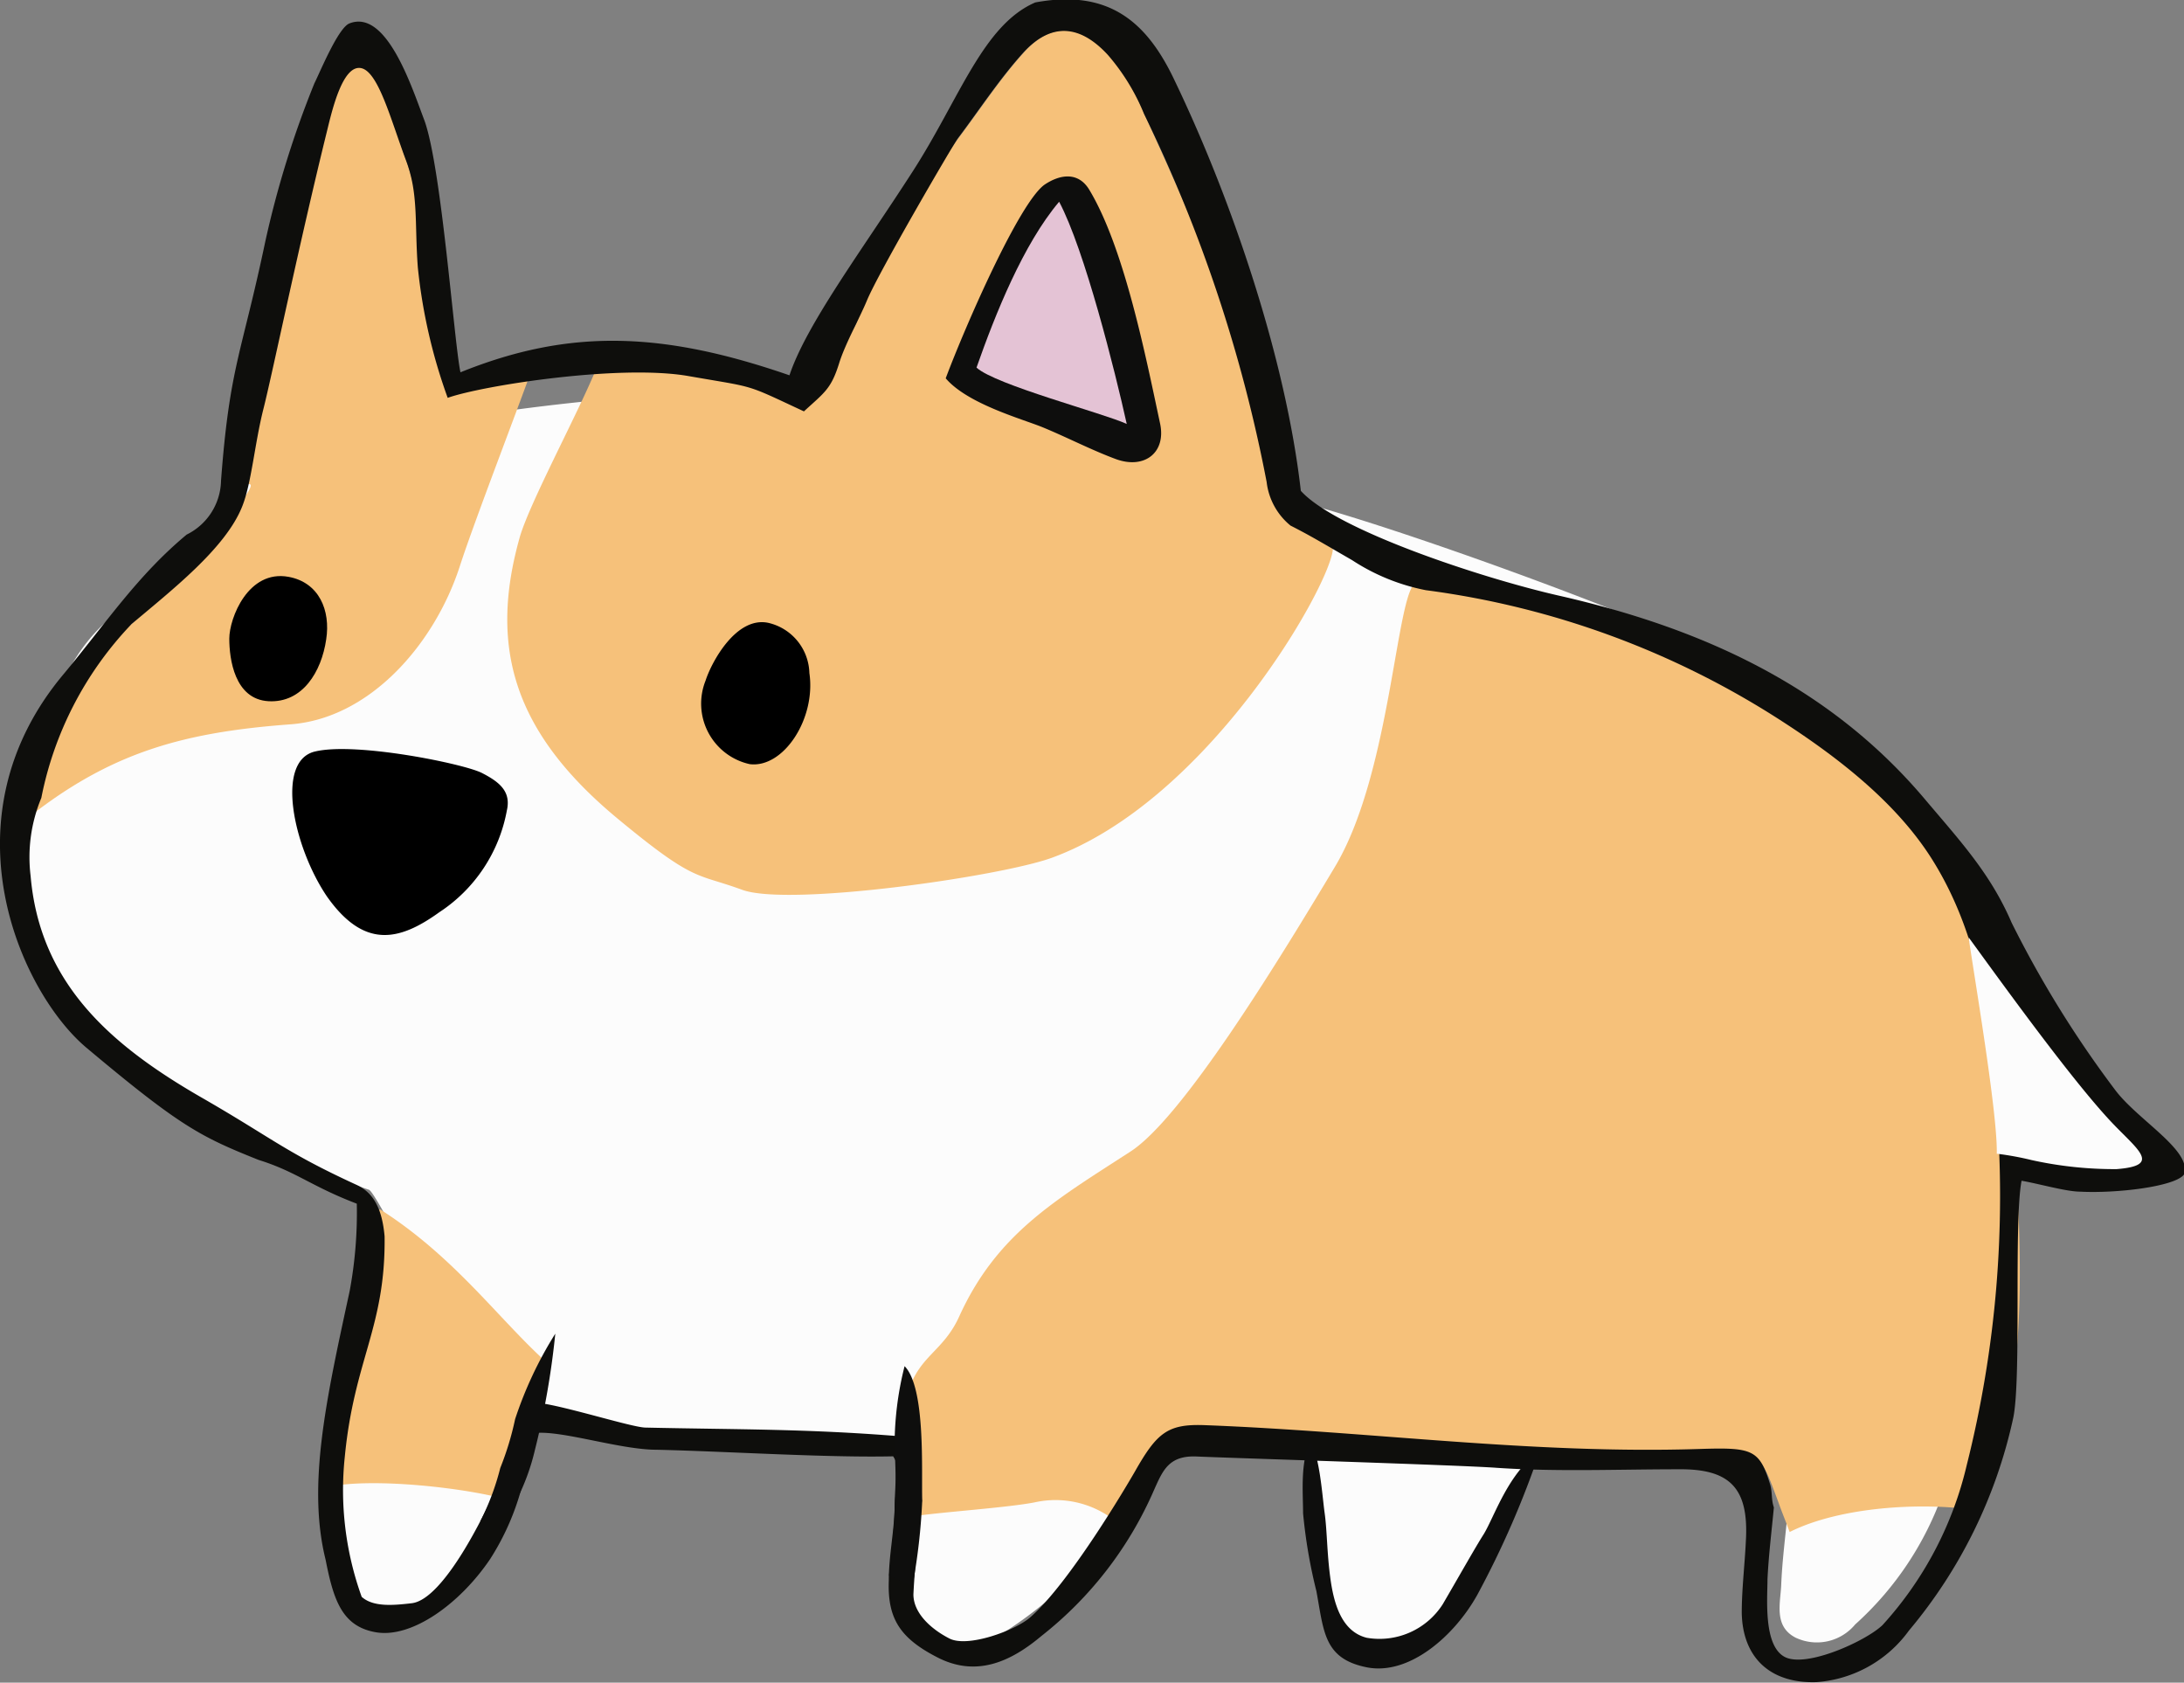 <svg xmlns="http://www.w3.org/2000/svg" viewBox="0 0 116.3 89.58"><rect x="0" y="0" width="116.3" height="89.58" fill="#808080" stroke="none"/><defs><style>.cls-1{fill:#fcfcfc;}.cls-2{fill:#f6c17a;}.cls-3{fill:#0e0e0c;}.cls-4{fill:#0e0e0d;}.cls-5{fill:#e4c3d5;}</style></defs><title>Corgi_E</title><g id="Layer_2" data-name="Layer 2"><g id="Layer_1-2" data-name="Layer 1"><path class="cls-1" d="M17.78,78.34c1.85-.21,4.43.52,6.27.24,2.07-.31,1.45,0,3.09,1-1.55,2.54-1.05,3.37-3.75,5.19a3.69,3.69,0,0,1-3.6.71c-1.26-.5-1.17-1.57-1.42-2.51A11.64,11.64,0,0,1,17.78,78.34Z"/><path class="cls-1" d="M69.82,77.15a10.39,10.39,0,0,1,5.23-.46c2.47.22,4.48-1.13,6.47,0-.79,4.24-2.79,6.23-5,9.6-.82,1.27-1.86,2.41-3.45,1.84A3.67,3.67,0,0,1,70.8,85C70.38,82.37,70.14,79.75,69.82,77.15Z"/><path class="cls-1" d="M14,24.64c2.21-1.28,23.15-5.32,33.48-3.1s16.32,4.12,20.13,4.81,17.18,5.41,23.79,8.43,13,10,13.47,13.76,1.75,18.45,1.33,21.55-11.7,6.55-21.45,6.55-35,.48-36.15,0-16.84-.21-20.44-1.16c-2.87-.76-7.91-11.85-8.51-12.14A88.31,88.31,0,0,1,11,59.87C8.37,58.4.68,52.66,1,47.64,1.34,41.2,2.7,34.81,6.58,32.42S11.45,26.1,14,24.64Z"/><path class="cls-2" d="M56,45.67c-2.77,1-14,2.61-16.48,1.7s-2.49-.36-6.62-3.78c-5.58-4.62-6.87-9.16-5.22-15,.58-2,3.61-7.53,4.29-9.54,4-.17,5.79.07,7.86.86a9.83,9.83,0,0,1,2.92,1.34c.33-1,2.47-3.09,2.88-4.1A27.38,27.38,0,0,1,47.58,13c1-1.81.82-1.19,2.1-3.56.24-.46,1.09-1.72,1.37-2.1,1.16-1.54,2.22-3.17,3.51-4.59,1.45-1.59,3-1.45,4.48.16a11.34,11.34,0,0,1,1.88,3.13c3,6.5,5.68,12.88,7,19.94a2,2,0,0,0,1,1.68c1.14.58,1,1,2.06,1.55C70.88,31.1,64.37,42.62,56,45.67Z"/><path class="cls-2" d="M28.56,19c-.87,2.48-3.27,8.66-4.08,11.16-1.34,4.12-4.77,8.08-9,8.4C9.51,39,5.61,40.15,1,43.93c.69-4.68,2.5-8.44,6-10.7A41.81,41.81,0,0,0,13,26.5c1-1.4-.45-.27-.4-.75.69-6.2,2.91-13.48,4.4-19.55.28-1.11.53-3.1,1.73-3.11,2,0,2.08,3.34,2.89,5.42a16.44,16.44,0,0,1,.88,4.9,44.28,44.28,0,0,0,1.55,7.26A27.86,27.86,0,0,1,28.56,19Z"/><path class="cls-2" d="M20.22,64.37c4,2.54,6.34,5.87,8.91,8.18A24.75,24.75,0,0,0,28,76.76,29,29,0,0,0,27.52,80c-2.07-.76-8.33-1.48-10.52-.71C18.88,72.22,19.76,65.22,20.22,64.37Z"/><path class="cls-1" d="M48.79,80.29c1.85-.21,3.72-.37,5.56-.65a8,8,0,0,1,5.52,1,21.92,21.92,0,0,1-6.62,6.4,3.72,3.72,0,0,1-3.61.71,2.26,2.26,0,0,1-1.42-2.51C48.31,83.6,48.59,82,48.79,80.29Z"/><path class="cls-1" d="M95.19,80.56a13.29,13.29,0,0,1,8.32-1.22,17,17,0,0,1-4.72,7.14,2.65,2.65,0,0,1-3.18.7c-1.15-.6-.81-1.79-.76-2.78C94.9,83.12,95.07,81.84,95.19,80.56Z"/><path d="M16.81,40c2.19-.5,7.89.66,8.85,1.15s1.56,1,1.33,2a8.25,8.25,0,0,1-3.59,5.41c-2.11,1.52-4,2-6-.85C15.62,45.07,14.63,40.46,16.81,40Z"/><path class="cls-2" d="M48.8,80.7c-.33-1.3.48-5.6-.42-6.64.57-1.89,1.87-2.12,2.71-4,2-4.38,5.1-6.16,9.07-8.73C62.92,59.59,68,51.3,71.09,46.14S74.36,30.86,75.51,31a51.12,51.12,0,0,1,20.15,7.32c3.67,2.37,6.73,5,8.58,8.41s2.71,8.65,3,13.07c.38,6.65.86,13.46-1.48,19.8a5.43,5.43,0,0,1-.46.81c-2.9-.46-7.32-.2-10,1.15-.15-.42-.44-1.13-.59-1.56-1-2.68-.89-2.63-3.71-2.54-3,.24-17.85-.84-26.78-1.17-2-.08-1.66.19-2.62,2-.37.69-1.81,2-2.2,2.69a5.11,5.11,0,0,0-4.3-1C53.67,80.26,50.24,80.49,48.8,80.7Z"/><path d="M12.21,34c0-1.08,1-3.69,3.16-3.29,1.62.3,2.24,1.78,2,3.33-.25,1.72-1.26,3.39-3.07,3.29S12.21,35.08,12.21,34Z"/><path d="M39.92,40.68a3.3,3.3,0,0,1-2.35-4.44c.32-1,1.64-3.45,3.35-3.08a2.82,2.82,0,0,1,2.18,2.67C43.46,38.26,41.72,40.91,39.92,40.68Z"/><path class="cls-3" d="M19,64.08c-2.44-.93-3.21-1.7-5.23-2.33-3.1-1.24-4.16-1.77-9.2-6C1.09,52.79-3.07,43.62,3.36,35.92c2.33-2.8,3.94-5.26,6.58-7.46a3.27,3.27,0,0,0,1.83-2.87c.46-6.11,1.09-6.71,2.35-12.7a52.28,52.28,0,0,1,2.62-8.45C17.05,3.82,18,1.5,18.6,1.25c2-.8,3.35,3.46,4,5.16.92,2.54,1.58,11.83,1.92,13.41,5.84-2.36,10.8-2.16,17.52.16.9-2.71,3.85-6.64,6.56-10.85,2.49-3.86,3.74-7.8,6.53-9,4-.74,6,1.12,7.45,4.22,3.05,6.36,5.9,14.81,6.69,21.78,1.89,2.1,9.67,4.65,13.7,5.57,7.55,1.71,14.42,4.77,19.56,10.88,1.85,2.19,3.47,3.93,4.59,6.54a57,57,0,0,0,5.54,8.94c1.23,1.61,4.13,3.23,3.63,4.48-.51.64-3.62,1-5.51.9-.76,0-2.23-.43-3.13-.58-.42,2.21,0,10.44-.44,12.61a26.23,26.23,0,0,1-5.56,11.34,6.67,6.67,0,0,1-4.9,2.74c-2.44.09-3.95-1.26-4-3.68,0-1.28.16-2.57.22-3.85.16-2.82-.86-3.84-3.63-3.8-3.22,0-6.45.14-9.66-.08-1.89-.14-14.44-.53-15.94-.6s-1.82.74-2.29,1.79a20,20,0,0,1-6,7.77c-1.63,1.37-3.45,2.19-5.5,1.15s-2.7-2.11-2.62-4.13c0-1.28.28-2.56.31-3.85.05-1.48.48-1.88-.08-2.74-3.54.08-9-.27-12.59-.35-2.09,0-5.48-1.19-6.75-.84A13.48,13.48,0,0,1,26.1,83c-1.6,2.37-4.18,4.25-6.12,3.89-1.76-.32-2.22-1.7-2.64-3.85-1-4,.06-8.67,1.28-14.31A22.75,22.75,0,0,0,19,64.08Zm7.21,15.54c.36-.79,1.4-4.56,1.89-4.91S33.55,76,34.38,76c5,.11,8.53.06,13.51.46.91,1.05.87,2.12,1.2,3.42-.16,1.66-.37,3.31-.45,5,0,1,.94,1.85,1.92,2.35s3.5-.43,4.29-1.12c2.1-1.82,5.2-7.1,5.59-7.78,1.17-2.06,1.74-2.53,3.7-2.46,8.93.34,17.38,1.55,26.32,1.27,2.82-.09,3.22,0,3.79,1.85.14.43.06.83.21,1.26-.12,1.27-.28,2.55-.34,3.83,0,1-.23,3.53.92,4.13s4.33-.85,5.21-1.7A19.1,19.1,0,0,0,104.73,78a58.7,58.7,0,0,0,1.59-19c-.27-4.93-1.06-9.48-3.44-13.26-1.81-2.87-4.72-5.23-7.95-7.32a45.81,45.81,0,0,0-19-7A11,11,0,0,1,72,29.82c-1.65-.95-2.14-1.26-3.28-1.84a3.52,3.52,0,0,1-1.27-2.32,78.45,78.45,0,0,0-6.53-19.6A11.34,11.34,0,0,0,59,2.93c-1.48-1.61-3-1.75-4.48-.16-1.29,1.42-2.35,3.05-3.51,4.59-.28.38-4.27,7.22-4.85,8.65-.42,1-1.14,2.27-1.47,3.31-.43,1.39-.78,1.57-1.88,2.58-3.22-1.5-2.48-1.24-6.15-1.88s-11,.51-12.82,1.16a28.91,28.91,0,0,1-1.59-6.94c-.18-2.37.05-3.93-.64-5.73-.81-2.16-1.48-4.77-2.42-4.89S17.7,5.8,17.43,6.91c-1.5,6.07-2.93,13-3.4,14.85s-.64,4-1.14,5.22C12,29.2,9.14,31.42,7,33.23A18.57,18.57,0,0,0,2.2,42.48a8.2,8.2,0,0,0-.57,4.15c.49,5.73,4.27,9,9,11.74,3.89,2.23,4.51,2.94,8.36,4.71.89.41,1.36,1.26,1.49,2.74.06,4.83-1.62,6.55-2.12,11.74a16.77,16.77,0,0,0,.9,7.45c.62.56,1.72.45,2.67.34C23.66,85.14,25.89,80.41,26.24,79.62Z"/><path class="cls-1" d="M104.83,49.9c1.94,2.67,5.52,7.62,7.59,9.82,1.4,1.49,2.73,2.33.29,2.52a20.43,20.43,0,0,1-4.52-.48,16,16,0,0,0-1.86-.34C106.38,59.35,105.18,52.29,104.83,49.9Z"/><path class="cls-4" d="M55.64,9.82c.83-.55,1.79-.68,2.37.29,1.86,3.09,3,8.86,3.76,12.41.35,1.57-.82,2.48-2.35,1.92-1.32-.49-2.58-1.15-3.89-1.69-1.1-.45-4-1.24-5.17-2.61C51.41,17.34,54.3,10.73,55.64,9.82Zm.25,10.41c1,.93,2.15,1.11,3.41,1.72A30.73,30.73,0,0,0,56,14.34C54,16.56,57.79,18.38,55.89,20.23Z"/><path class="cls-5" d="M56.4,10.74C54.49,13,53,16.72,52,19.57c1,.92,6.77,2.43,8,3C59.38,19.77,57.76,13.3,56.4,10.74Z"/><path class="cls-4" d="M29.57,71a20.76,20.76,0,0,0-2.14,4.55,15.7,15.7,0,0,1-.79,2.6A13.55,13.55,0,0,1,25.57,81c.5-.22,1.37-.27,1.75-.79a11.67,11.67,0,0,0,1.16-3A43,43,0,0,0,29.57,71Z"/><path class="cls-4" d="M79,81.69c.58-.94,1.32-3.31,3-4.44a49.11,49.11,0,0,1-3.33,7.65c-1.21,2.18-3.63,4.32-5.9,3.86s-2.27-1.88-2.67-4.05a27.5,27.5,0,0,1-.71-4.15c0-1.06-.16-2.69.38-3.82.51.77.64,2.89.77,3.82s.12,2.11.3,3.44.58,2.85,1.94,3.19a4,4,0,0,0,4.05-1.79C77.74,83.84,78.59,82.33,79,81.69Z"/><path class="cls-4" d="M48.17,72.73a17.13,17.13,0,0,0-.53,4.47c.11,1.93,0,2.08,0,3.1s-.3,3.58-.3,3.58l1.25.55a32.9,32.9,0,0,0,.52-4.55C49.06,78.37,49.31,73.89,48.17,72.73Z"/></g></g></svg>